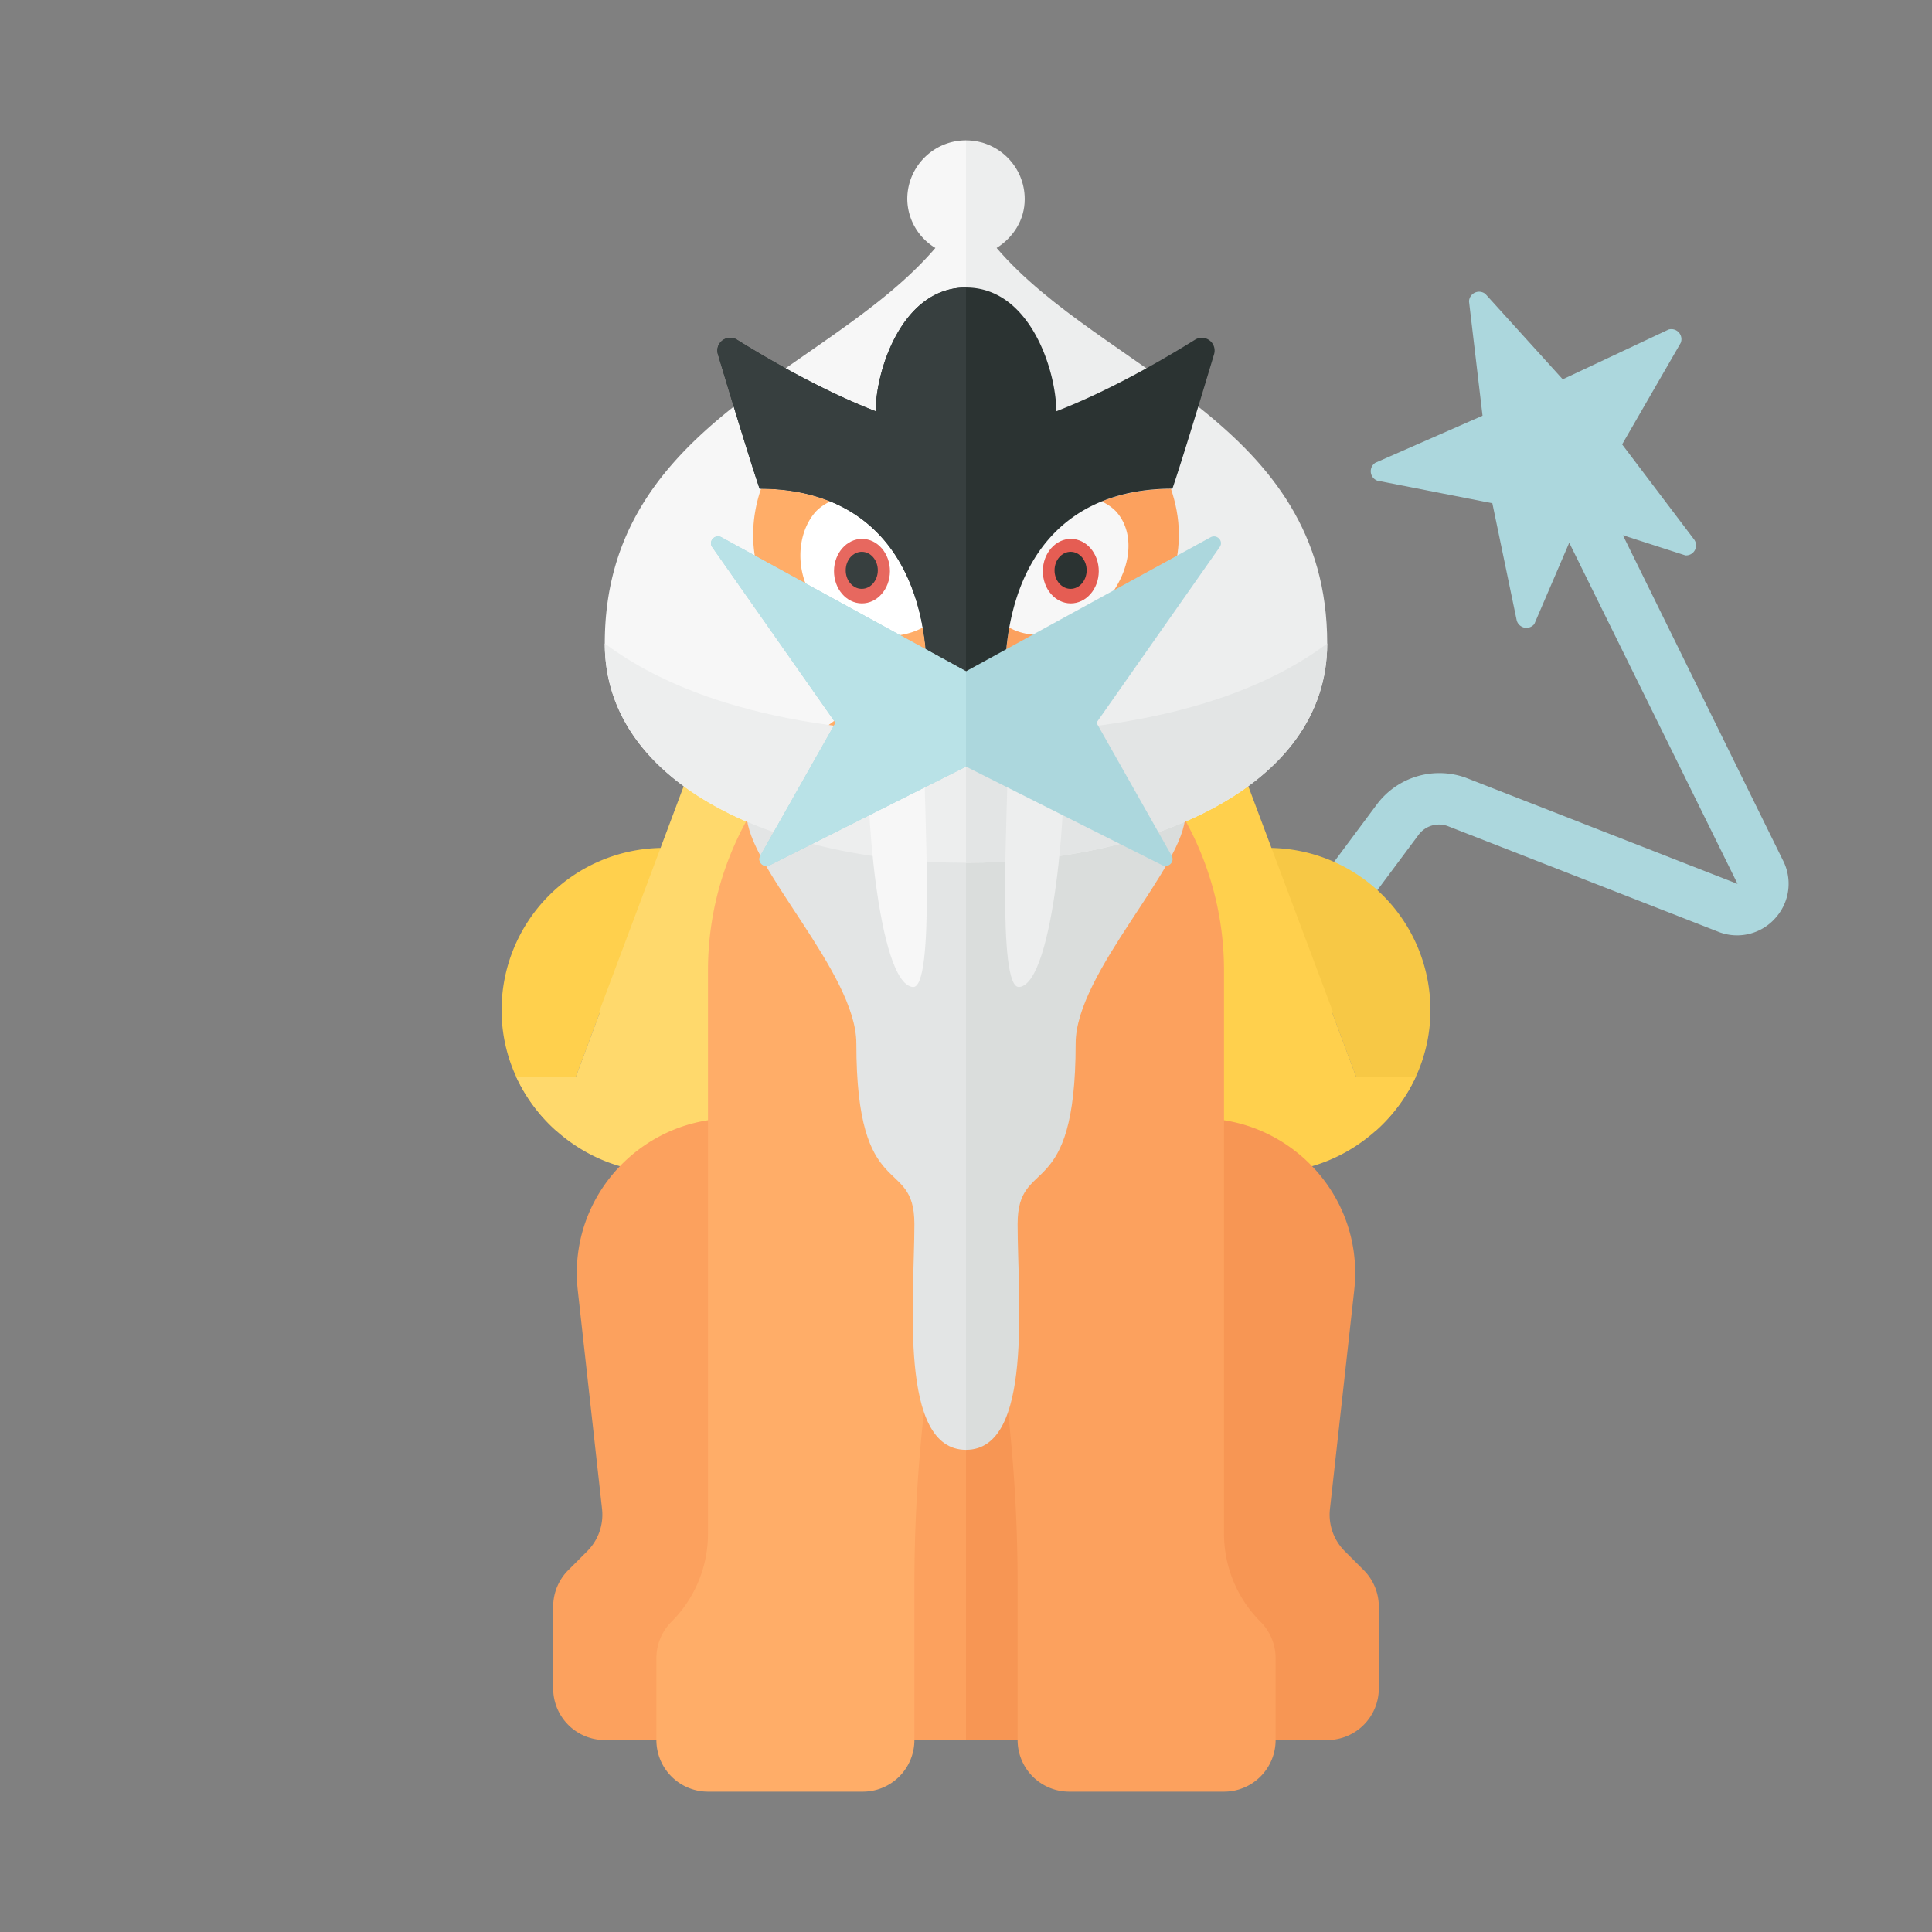 <svg xmlns="http://www.w3.org/2000/svg" width="100%" height="100%" viewBox="-2.72 -2.72 37.44 37.44"><rect x="-2.72" y="-2.72" width="37.44" height="37.44" fill="#808080" stroke="none"/><path fill="#ACD7DD" d="M31.827 13.944L28.73 7.652l1.212.391a.194.194 0 00.172-.303l-1.399-1.848 1.136-1.968a.195.195 0 00-.235-.258l-2.052.965-1.498-1.654a.195.195 0 00-.318.144l.262 2.215-2.077.912a.195.195 0 00.039.347l2.228.437.472 2.27a.195.195 0 00.342.07l.676-1.575 3.262 6.612-5.268-2.058a1.511 1.511 0 00-1.718.512l-8.117 10.901.802.598 8.118-10.902a.493.493 0 01.562-.173l5.272 2.059a.99.99 0 001.096-.291.99.99 0 00.128-1.111z"/><path fill="#F7C845" d="M25 16.853c0 .93-.411 1.756-1.052 2.333l-2.043-5.474A3.143 3.143 0 0125 16.853z"/><path fill="#FFD04D" d="M23.56 18.145l-.467-1.253h.019L19.335 6.821c-.862 0-1.781-.039-1.781-.039v10.111h1.156A3.144 3.144 0 0021.853 20c.809 0 1.538-.314 2.096-.815.323-.29.587-.644.77-1.043l-1.159.003zM7 16.853c0 .93.411 1.756 1.052 2.333l2.043-5.474A3.143 3.143 0 007 16.853z"/><path fill="#FFD96C" d="M14.446 6.781s-.919.039-1.781.039L8.888 16.892h.019l-.467 1.253-1.159-.002c.183.399.447.753.77 1.043.558.5 1.288.814 2.096.814a3.144 3.144 0 003.143-3.108h1.156V6.781z"/><path fill="#F7F7F7" d="M16 0v14c-3.5 0-7-1.438-7-4.25 0-4.279 4.355-5.266 6.407-7.665a1.12 1.12 0 01-.545-.947C14.862.509 15.372 0 16 0z"/><path fill="#FCA15E" d="M16 20l-3.814-.954c-2.028-.507-3.94 1.164-3.709 3.242l.47 4.234a1 1 0 01-.287.818l-.367.367a1 1 0 00-.293.707V30a1 1 0 001 1h7V20z"/><path fill="#FFAD68" d="M16 10.168a6 6 0 00-5 5.915v10.919a2.41 2.41 0 01-.706 1.704l-.001.001a1 1 0 00-.293.707V31a1 1 0 001 1h3a1 1 0 001-1v-3.029c0-1.976.195-3.946.583-5.883l.257-1.283a.985.985 0 01.161-.363V10.168z"/><path fill="#F79654" d="M16 20l3.814-.954c2.028-.507 3.94 1.164 3.709 3.242l-.47 4.234a1 1 0 00.287.818l.367.367a1 1 0 01.293.707V30a1 1 0 01-1 1h-7V20z"/><path fill="#FCA15E" d="M16 10.168a6 6 0 015 5.915v10.919c0 .639.254 1.252.706 1.704l.001.001a1 1 0 01.293.707V31a1 1 0 01-1 1h-3a1 1 0 01-1-1v-3.029c0-1.976-.195-3.946-.583-5.883l-.257-1.283a.985.985 0 00-.161-.363V10.168z"/><path fill="#E3E5E5" d="M16 13.125c-.719 0-4.25-1.25-4.25-.062 0 1 2.125 3.062 2.125 4.438 0 3.139 1.125 2.156 1.125 3.5 0 1.438-.313 4.375 1 4.375V13.125z"/><path fill="#DADDDC" d="M16 13.125c.719 0 4.25-1.25 4.25-.062 0 1-2.125 3.062-2.125 4.438 0 3.139-1.125 2.156-1.125 3.5 0 1.438.312 4.375-1 4.375V13.125z"/><path fill="#EDEEEE" d="M16 11.5V14c-3.5 0-7-1.438-7-4.25 1 .75 3 1.75 7 1.75z"/><path fill="#FFAD68" d="M12.028 6.752a2.77 2.77 0 00-.153.888c0 1.838 1.937 3.297 3.266 3.328.24.006.472-.02.697-.068a7.418 7.418 0 01-.588-.401c0-2.363-1.167-3.734-3.222-3.747z"/><path fill="#3E3D3D" d="M16 11v-.148c-.055.015-.106.038-.162.05.092.057.162.098.162.098z"/><path fill="#F7F7F7" d="M14.125 11.969c-.094.656.156 4.375.844 4.438.436.04.219-3.469.219-4.5l-1.063.062z"/><path fill="#FFF" d="M13.426 6.976a.897.897 0 00-.332.213c-.434.477-.433 1.419.204 1.999.553.504 1.429.522 1.895.234-.238-1.187-.838-2.03-1.767-2.446z"/><ellipse cx="13.984" cy="8.348" fill="#E7685F" rx=".625" ry=".542" transform="rotate(-89.65 13.984 8.348)"/><ellipse cx="13.98" cy="8.332" fill="#373F3F" rx=".359" ry=".311" transform="rotate(-89.65 13.98 8.332)"/><path fill="#EDEEEE" d="M23 9.75c0 2.812-3.5 4.25-7 4.25V0c.628 0 1.138.509 1.138 1.138 0 .406-.225.746-.545.947C18.645 4.484 23 5.471 23 9.75z"/><path fill="#FCA15E" d="M19.972 6.752c.089.269.153.557.153.888 0 1.838-1.938 3.297-3.266 3.328-.24.006-.472-.02-.697-.068.148-.091.37-.235.588-.401 0-2.363 1.167-3.734 3.222-3.747z"/><path fill="#3E3D3D" d="M16 11v-.148c.055.015.106.038.162.05C16.07 10.959 16 11 16 11z"/><path fill="#F7F7F7" d="M18.574 6.976a.897.897 0 01.332.213c.434.477.27 1.334-.368 1.914-.553.504-1.265.607-1.731.32.238-1.188.838-2.031 1.767-2.447z"/><path fill="#2B3332" d="M20.436 3.865c-.616.383-1.655.986-2.686 1.385 0-.77-.5-2.398-1.75-2.398S14.25 4.48 14.25 5.25c-1.031-.399-2.07-1.002-2.686-1.385-.195-.121-.437.061-.371.281.235.785.625 2.072.807 2.604 2.074 0 3.25 1.375 3.25 3.75.354.271.75.5.75.5s.396-.229.75-.5c0-2.375 1.176-3.75 3.25-3.75.182-.532.572-1.819.807-2.604a.248.248 0 00-.371-.281z"/><path fill="#E3E5E5" d="M23 9.75c0 2.812-3.5 4.25-7 4.25v-2.5c4 0 6-1 7-1.75z"/><path fill="#EDEEEE" d="M17.875 11.969c.094.656-.156 4.375-.844 4.438-.436.04-.219-3.469-.219-4.5l1.063.062z"/><ellipse cx="18.031" cy="8.348" fill="#E55D53" rx=".625" ry=".542" transform="rotate(-89.65 18.031 8.348)"/><ellipse cx="18.027" cy="8.332" fill="#2B3332" rx=".359" ry=".311" transform="rotate(-89.65 18.027 8.332)"/><path fill="#373F3F" d="M11.193 4.146c.235.785.625 2.072.807 2.604 2.074 0 3.25 1.375 3.25 3.75.354.271.75.5.75.5V2.852c-1.25 0-1.75 1.628-1.75 2.398-1.031-.399-2.07-1.002-2.686-1.385a.248.248 0 00-.371.281z"/><path fill="#ACD7DD" d="M20.733 7.695L16 10.289l-4.733-2.594c-.123-.075-.265.065-.187.184l2.391 3.408-1.455 2.573c-.072.115.057.249.179.188L16 12.136l3.804 1.911c.123.062.251-.073.179-.188l-1.455-2.573 2.391-3.408c.079-.118-.063-.258-.186-.183z"/><path fill="#B9E2E7" d="M16 10.289l-4.733-2.594c-.123-.075-.265.065-.187.184l2.391 3.408-1.455 2.573c-.072.115.057.249.179.188L16 12.136v-1.847z"/></svg>